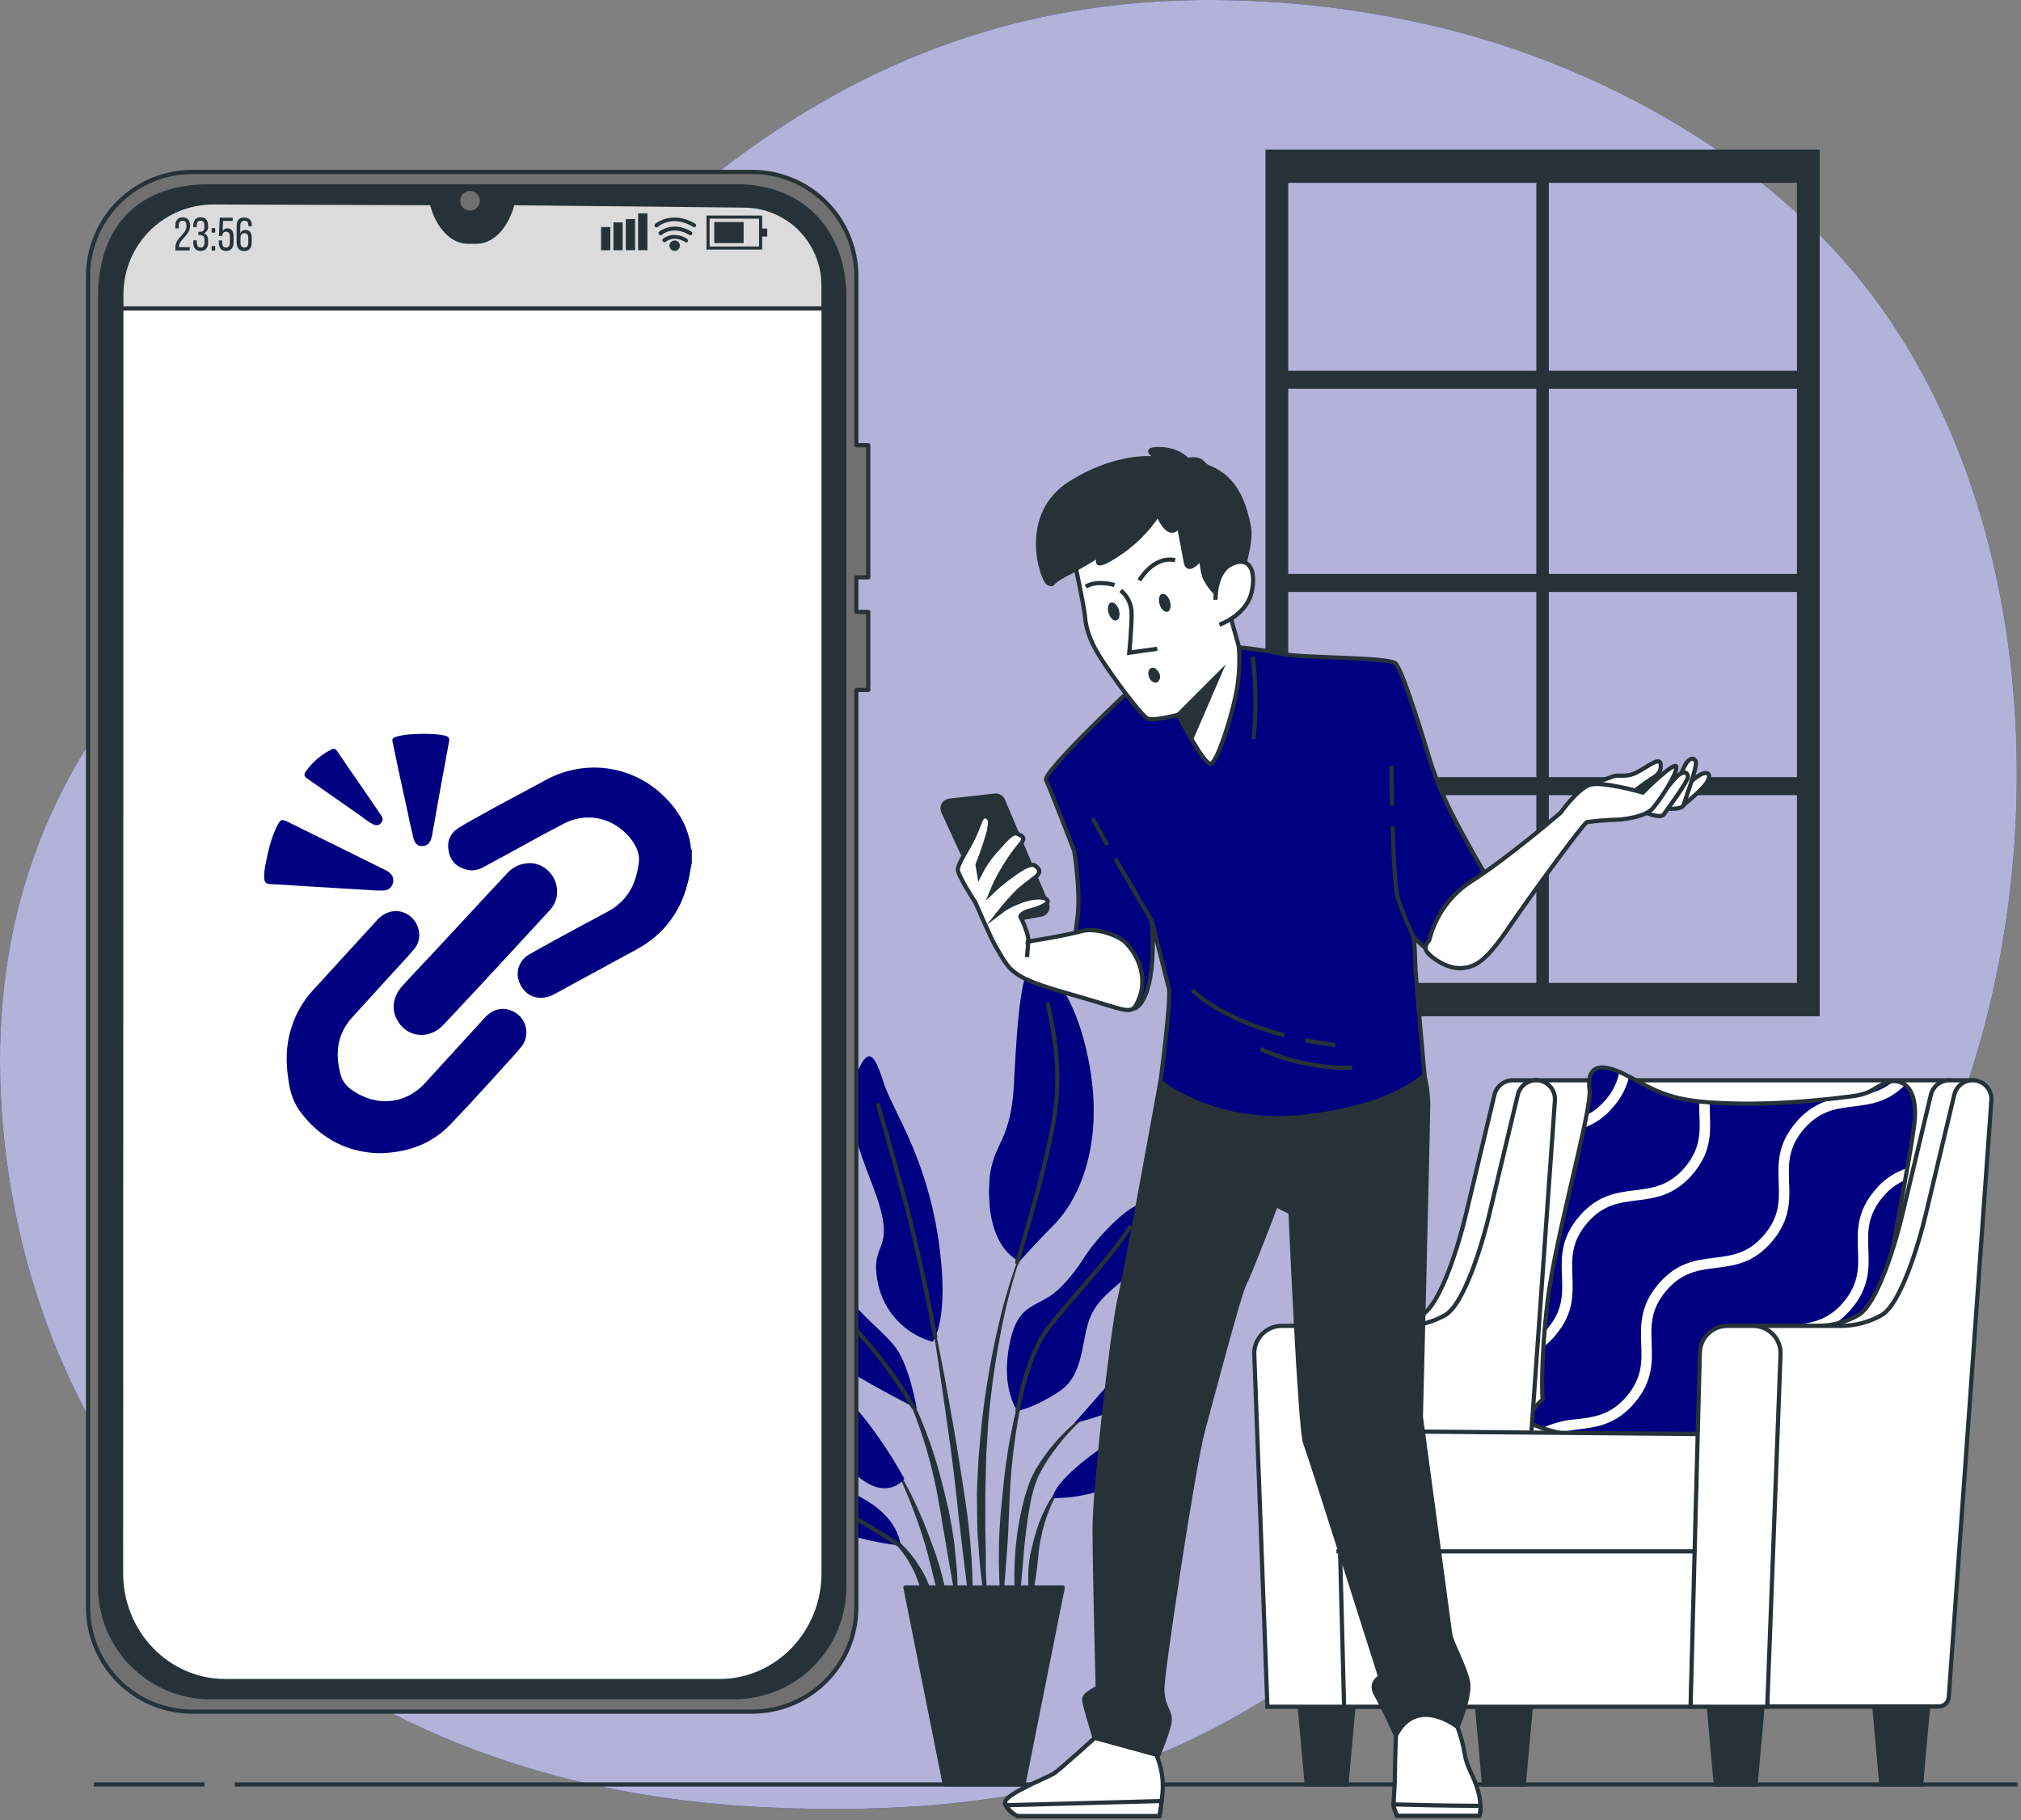 <svg width="482" height="434" viewBox="0 0 482 434" fill="none" xmlns="http://www.w3.org/2000/svg">
<rect x="0" y="0" width="482" height="434" fill="#808080" stroke="none"/>
<g clip-path="url(#clip0_2047_3238)">
<path d="M455.692 84.177C454.106 81.51 452.439 78.876 450.692 76.276C427.522 41.926 387.632 18.436 348.392 7.817C331.176 3.237 313.489 0.656 295.682 0.127C179.062 -3.873 132.612 88.126 94.072 111.797C55.532 135.467 -3.808 176.037 0.192 261.027C4.192 346.017 65.412 426.027 184.002 431.027C302.592 436.027 310.502 382.607 376.712 362.837C420.532 349.757 451.712 305.577 466.912 264.747C487.692 209.087 486.712 136.817 455.692 84.177Z" fill="#000080"/>
<path opacity="0.7" d="M455.692 84.177C454.106 81.51 452.439 78.876 450.692 76.276C427.522 41.926 387.632 18.436 348.392 7.817C331.176 3.237 313.489 0.656 295.682 0.127C179.062 -3.873 132.612 88.126 94.072 111.797C55.532 135.467 -3.808 176.037 0.192 261.027C4.192 346.017 65.412 426.027 184.002 431.027C302.592 436.027 310.502 382.607 376.712 362.837C420.532 349.757 451.712 305.577 466.912 264.747C487.692 209.087 486.712 136.817 455.692 84.177Z" fill="white"/>
<path d="M429.752 92.199V88.909H368.892V40.129H366.912V88.909H306.482V92.199H366.912V137.359H306.482V140.659H366.912V185.819H306.482V189.109H366.912V236.559H368.892V189.109H429.752V185.819H368.892V140.659H429.752V137.359H368.892V92.199H429.752Z" fill="#263238" stroke="#263238" stroke-miterlimit="10"/>
<path d="M302.312 36.168V241.838H433.492V36.168H302.312ZM429.062 234.888H306.742V43.108H429.062V234.888Z" fill="#263238" stroke="#263238" stroke-miterlimit="10"/>
<path d="M245.192 294.627C245.197 294.614 245.199 294.601 245.199 294.588C245.199 294.574 245.195 294.561 245.19 294.549C245.184 294.537 245.176 294.526 245.166 294.517C245.157 294.508 245.145 294.501 245.132 294.497C245.12 294.492 245.107 294.49 245.093 294.49C245.08 294.491 245.067 294.494 245.055 294.499C245.043 294.505 245.032 294.513 245.023 294.523C245.014 294.533 245.007 294.544 245.002 294.557C242.065 301.593 239.743 308.87 238.062 316.307C236.347 323.744 235.055 331.273 234.192 338.857L233.652 344.557C233.572 345.507 233.462 346.457 233.392 347.407L233.242 350.267C233.162 352.177 233.042 354.087 232.982 355.997L233.042 361.727L233.102 364.587C233.102 365.537 233.212 366.497 233.282 367.447C233.422 369.347 233.542 371.257 233.712 373.157C234.082 376.957 234.652 380.727 235.232 384.497C235.239 384.519 235.252 384.539 235.27 384.553C235.288 384.567 235.309 384.576 235.332 384.577C235.346 384.578 235.36 384.577 235.373 384.573C235.385 384.568 235.397 384.561 235.407 384.551C235.416 384.541 235.424 384.53 235.428 384.517C235.433 384.504 235.434 384.49 235.432 384.477C235.432 382.567 235.342 380.677 235.302 378.767C235.262 376.857 235.082 374.987 235.112 373.087C235.142 371.187 235.112 369.287 235.052 367.397L234.992 364.557V361.717V356.037L235.142 350.367L235.202 347.527C235.202 346.577 235.312 345.637 235.362 344.687L235.712 339.017C236.357 331.466 237.429 323.957 238.922 316.527C240.376 309.059 242.474 301.732 245.192 294.627Z" fill="#263238"/>
<path d="M246.003 324.308C246.009 324.284 246.007 324.259 245.996 324.237C245.985 324.215 245.966 324.197 245.943 324.188C245.93 324.183 245.917 324.181 245.904 324.182C245.89 324.182 245.877 324.185 245.865 324.191C245.853 324.196 245.842 324.204 245.833 324.214C245.824 324.224 245.817 324.236 245.813 324.248C242.571 333.721 240.414 343.53 239.383 353.488C238.883 358.488 238.323 363.428 238.253 368.428C238.134 373.434 238.311 378.443 238.783 383.428C238.788 383.449 238.8 383.467 238.816 383.482C238.832 383.496 238.851 383.505 238.873 383.508C238.885 383.511 238.898 383.511 238.911 383.509C238.924 383.506 238.935 383.501 238.946 383.493C238.956 383.486 238.965 383.476 238.971 383.465C238.978 383.454 238.982 383.441 238.983 383.428C239.563 378.428 239.913 373.488 240.263 368.528C240.613 363.568 240.663 358.598 240.983 353.638C241.663 343.725 243.338 333.906 245.983 324.328L246.003 324.308Z" fill="#263238"/>
<path d="M262.462 334.757C262.444 334.739 262.419 334.729 262.392 334.729C262.366 334.729 262.341 334.739 262.322 334.757C258.207 337.399 254.501 340.63 251.322 344.347C249.726 346.225 248.288 348.232 247.022 350.347L246.142 352.017L245.442 353.757C245.208 354.328 245.008 354.912 244.842 355.507C244.662 356.107 244.462 356.687 244.302 357.287C243.046 362.036 242.285 366.902 242.032 371.807C241.787 376.687 241.968 381.579 242.572 386.427C242.579 386.449 242.592 386.469 242.61 386.483C242.627 386.498 242.649 386.506 242.672 386.507C242.685 386.508 242.698 386.507 242.71 386.503C242.722 386.499 242.733 386.493 242.743 386.485C242.752 386.476 242.76 386.466 242.765 386.454C242.77 386.442 242.772 386.43 242.772 386.417L244.032 371.947C244.374 367.16 244.985 362.396 245.862 357.677C245.992 357.087 246.162 356.527 246.312 355.947C246.447 355.368 246.614 354.797 246.812 354.237L247.402 352.567L248.162 350.987C249.307 348.881 250.625 346.874 252.102 344.987C255.039 341.153 258.519 337.768 262.432 334.937C262.449 334.93 262.463 334.918 262.474 334.904C262.485 334.89 262.492 334.873 262.495 334.855C262.498 334.837 262.497 334.819 262.491 334.802C262.485 334.785 262.475 334.769 262.462 334.757Z" fill="#263238"/>
<path d="M254.492 353.348C252.357 354.906 250.64 356.967 249.492 359.348C248.283 361.692 247.341 364.164 246.682 366.718C246.492 367.348 246.332 367.988 246.192 368.628L245.742 370.548C245.505 371.841 245.341 373.146 245.252 374.458C245.252 375.778 245.202 377.088 245.252 378.398C245.348 379.71 245.518 381.015 245.762 382.308C245.769 382.326 245.779 382.343 245.793 382.357C245.807 382.371 245.824 382.381 245.842 382.388C245.855 382.391 245.869 382.391 245.882 382.388C245.895 382.386 245.908 382.381 245.919 382.373C245.93 382.366 245.94 382.356 245.947 382.345C245.955 382.334 245.96 382.321 245.962 382.308C246.265 381.038 246.499 379.753 246.662 378.458C246.862 377.178 247.062 375.918 247.212 374.648C247.362 373.378 247.562 372.128 247.662 370.858C247.762 369.588 247.932 368.318 248.212 367.078C248.652 364.572 249.37 362.124 250.352 359.778C251.238 357.386 252.678 355.237 254.552 353.508C254.561 353.499 254.568 353.489 254.573 353.478C254.577 353.467 254.58 353.455 254.58 353.443C254.58 353.43 254.577 353.418 254.573 353.407C254.568 353.396 254.561 353.386 254.552 353.378C254.536 353.362 254.515 353.351 254.492 353.348Z" fill="#263238"/>
<path d="M231.412 367.847C230.872 361.427 229.812 355.057 228.812 348.707C227.812 342.357 226.692 336.007 225.532 329.707C224.372 323.407 223.072 317.077 221.702 310.797C221.707 310.782 221.709 310.766 221.706 310.751C221.704 310.735 221.698 310.72 221.688 310.707C221.679 310.695 221.667 310.684 221.653 310.677C221.639 310.67 221.623 310.666 221.607 310.666C221.592 310.666 221.576 310.67 221.562 310.677C221.548 310.684 221.536 310.695 221.526 310.707C221.517 310.72 221.511 310.735 221.509 310.751C221.506 310.766 221.507 310.782 221.512 310.797C222.612 317.137 223.602 323.487 224.512 329.847C225.422 336.207 226.382 342.557 227.192 348.927C228.002 355.297 228.592 361.697 229.382 368.057L231.732 387.187C231.738 387.211 231.751 387.232 231.769 387.248C231.786 387.264 231.809 387.274 231.832 387.277C231.86 387.277 231.886 387.267 231.907 387.249C231.927 387.23 231.94 387.205 231.942 387.177C232.012 385.567 232.012 383.957 232.052 382.337C232.092 380.717 231.982 379.117 231.962 377.507C231.932 374.277 231.652 371.067 231.412 367.847Z" fill="#263238"/>
<path d="M227.562 367.758C227.212 365.208 226.752 362.678 226.262 360.158L225.362 356.408C225.062 355.158 224.782 353.908 224.422 352.668C223.14 347.685 221.495 342.802 219.502 338.058L218.732 336.288L217.882 334.558C217.332 333.398 216.682 332.288 216.052 331.158C214.79 328.911 213.229 326.846 211.412 325.018C211.404 325.009 211.394 325.002 211.383 324.997C211.372 324.993 211.36 324.99 211.347 324.99C211.335 324.99 211.323 324.993 211.312 324.997C211.301 325.002 211.291 325.009 211.282 325.018C211.264 325.037 211.254 325.062 211.254 325.088C211.254 325.114 211.264 325.139 211.282 325.158C212.975 327.053 214.401 329.169 215.522 331.448C216.082 332.588 216.672 333.708 217.152 334.888L217.912 336.638L218.582 338.428C220.359 343.188 221.79 348.071 222.862 353.038C223.442 355.508 223.862 358.038 224.312 360.528L224.912 364.288C225.132 365.538 225.402 366.788 225.572 368.048C225.972 370.558 226.442 373.048 226.872 375.578C227.302 378.108 227.722 380.578 228.262 383.128C228.266 383.15 228.277 383.171 228.293 383.187C228.309 383.203 228.33 383.214 228.352 383.218C228.38 383.218 228.407 383.208 228.427 383.189C228.447 383.171 228.46 383.145 228.462 383.118C228.462 380.551 228.402 377.985 228.282 375.418C228.132 372.858 227.822 370.308 227.562 367.758Z" fill="#263238"/>
<path d="M222.242 368.087C221.052 364.707 219.672 361.407 218.172 358.177C216.66 354.948 214.95 351.815 213.052 348.797C213.047 348.783 213.039 348.771 213.029 348.761C213.018 348.751 213.006 348.743 212.992 348.738C212.978 348.733 212.964 348.731 212.949 348.733C212.935 348.734 212.921 348.739 212.908 348.746C212.896 348.754 212.885 348.764 212.877 348.776C212.868 348.788 212.863 348.801 212.86 348.815C212.858 348.83 212.859 348.844 212.862 348.859C212.866 348.873 212.873 348.886 212.882 348.897C214.533 352.032 215.993 355.265 217.252 358.577C218.552 361.857 219.732 365.197 220.712 368.577C221.692 371.957 222.442 375.407 223.342 378.807C224.242 382.207 225.052 385.637 226.102 389.077C226.108 389.096 226.12 389.113 226.136 389.126C226.152 389.138 226.172 389.146 226.192 389.147C226.22 389.147 226.246 389.137 226.267 389.118C226.287 389.1 226.3 389.074 226.302 389.047C226.34 385.458 226.005 381.876 225.302 378.357C224.559 374.857 223.536 371.422 222.242 368.087Z" fill="#263238"/>
<path d="M222.022 379.317C221.367 377.213 220.414 375.213 219.192 373.377C218.055 371.497 216.669 369.778 215.072 368.267C214.257 367.527 213.381 366.858 212.452 366.267C211.526 365.672 210.514 365.22 209.452 364.927C209.43 364.923 209.407 364.927 209.387 364.938C209.367 364.949 209.351 364.966 209.342 364.987C209.327 365.005 209.318 365.029 209.318 365.052C209.318 365.076 209.327 365.099 209.342 365.117C211.238 366.031 212.918 367.337 214.272 368.947C215.64 370.522 216.793 372.27 217.702 374.147C218.702 375.987 219.182 378.027 220.032 379.937C220.402 380.937 220.772 381.887 221.212 382.867C221.571 383.897 222.002 384.899 222.502 385.867C222.512 385.882 222.525 385.895 222.541 385.904C222.557 385.912 222.574 385.917 222.592 385.917C222.605 385.919 222.618 385.917 222.63 385.914C222.642 385.91 222.653 385.903 222.663 385.895C222.672 385.886 222.68 385.876 222.685 385.864C222.69 385.853 222.692 385.84 222.692 385.827C222.733 384.729 222.692 383.63 222.572 382.537C222.502 381.447 222.282 380.377 222.022 379.317Z" fill="#263238"/>
<path d="M222.422 319.957C219.206 319.067 216.295 317.315 214.004 314.889C211.712 312.464 210.128 309.458 209.422 306.197C206.992 294.857 214.822 299.717 207.802 281.897C200.782 264.077 202.402 260.027 204.802 254.897C207.202 249.767 208.582 251.387 210.742 258.137C212.902 264.887 220.742 275.417 223.742 295.137C226.742 314.857 222.422 319.957 222.422 319.957Z" fill="#000080"/>
<path d="M243.192 300.798C243.192 300.798 236.192 298.368 235.902 285.138C235.612 271.908 241.032 274.608 241.842 258.138C242.652 241.668 243.732 230.058 246.702 229.788C249.672 229.518 257.502 237.888 260.202 256.248C262.902 274.608 256.692 286.758 251.292 292.158C245.892 297.558 243.192 300.798 243.192 300.798Z" fill="#000080"/>
<path d="M218.642 335.887C218.642 335.887 217.022 326.167 213.782 321.577C210.542 316.987 203.522 312.937 198.932 304.037C194.342 295.137 189.212 290.807 189.482 303.497C189.752 316.187 195.422 322.657 202.482 326.977C209.542 331.297 218.642 335.887 218.642 335.887Z" fill="#000080"/>
<path d="M215.672 352.628C215.672 352.628 209.192 340.208 199.742 331.028C190.292 321.848 182.742 317.258 185.432 321.848C188.122 326.438 191.372 326.168 195.962 334.268C200.552 342.368 199.202 348.268 205.682 352.898C212.162 357.528 215.672 352.628 215.672 352.628Z" fill="#000080"/>
<path d="M214.862 368.557C214.592 367.747 214.322 361.807 205.142 356.947C195.962 352.087 187.322 353.947 188.402 356.407C189.482 358.867 195.152 362.887 200.822 365.317C206.492 367.747 214.862 368.557 214.862 368.557Z" fill="#000080"/>
<path d="M242.662 336.427C242.662 336.427 238.612 331.297 240.772 320.497C242.932 309.697 247.772 312.397 253.192 306.727C258.612 301.057 257.512 300.257 262.912 294.317C268.312 288.377 273.172 285.137 275.332 287.567C277.492 289.997 274.252 297.567 271.012 301.877C267.772 306.187 262.642 308.347 260.192 313.707C257.742 319.067 258.842 327.707 252.632 331.797C246.422 335.887 242.662 336.427 242.662 336.427Z" fill="#000080"/>
<path d="M256.192 339.397C256.192 339.397 265.912 328.327 272.932 320.227C279.952 312.127 282.652 305.927 282.932 311.317C283.212 316.707 285.362 321.037 279.692 328.057C274.022 335.077 256.192 339.397 256.192 339.397Z" fill="#000080"/>
<path d="M251.033 357.218C251.033 357.218 250.763 352.898 266.153 342.908C281.543 332.918 288.023 331.028 286.403 335.078C284.783 339.128 278.033 343.178 270.743 350.468C263.453 357.758 251.033 357.218 251.033 357.218Z" fill="#000080"/>
<path d="M223.062 318.807C223.062 318.807 219.452 299.447 215.672 285.677C211.892 271.907 209.462 263.537 209.462 263.537" stroke="#263238" stroke-linecap="round" stroke-linejoin="round"/>
<path d="M242.583 300.998C242.583 300.998 249.143 279.998 251.303 267.318C253.463 254.638 251.033 245.178 249.953 239.508" stroke="#263238" stroke-linecap="round" stroke-linejoin="round"/>
<path d="M217.792 335.488C214.885 330.487 211.556 325.743 207.842 321.308C201.902 314.308 197.312 310.508 194.612 303.768" stroke="#263238" stroke-linecap="round" stroke-linejoin="round"/>
<path d="M242.663 336.427C242.663 336.427 244.823 323.427 249.953 316.717C255.083 310.007 265.343 299.447 269.393 292.717" stroke="#263238" stroke-linecap="round" stroke-linejoin="round"/>
<path d="M214.192 368.257C214.192 368.257 205.112 362.347 198.632 359.107" stroke="#263238" stroke-linecap="round" stroke-linejoin="round"/>
<path d="M244.082 425.517H225.322L215.942 378.547H253.462L244.082 425.517Z" fill="#263238" stroke="#263238" stroke-linecap="round" stroke-linejoin="round"/>
<path d="M55.993 425.518H481.173" stroke="#263238" stroke-miterlimit="10"/>
<path d="M22.373 425.518H48.743" stroke="#263238" stroke-miterlimit="10"/>
<path d="M207.08 137.67V106.17H204.23V65.86C204.231 62.596 203.59 59.363 202.341 56.347C201.093 53.331 199.263 50.59 196.955 48.282C194.647 45.973 191.908 44.142 188.892 42.892C185.876 41.643 182.644 41 179.38 41H45.86C39.267 41 32.944 43.619 28.281 48.281C23.619 52.944 21 59.267 21 65.86V383.29C21 389.883 23.619 396.207 28.281 400.869C32.944 405.531 39.267 408.15 45.86 408.15H179.38C182.644 408.15 185.876 407.507 188.892 406.257C191.908 405.008 194.647 403.177 196.955 400.868C199.263 398.559 201.093 395.819 202.341 392.803C203.59 389.787 204.231 386.554 204.23 383.29V164.52H207.08V145.91H204.23V137.67H207.08Z" fill="#707070" stroke="#263238" stroke-linejoin="round"/>
<path d="M175.02 404.719H50.21C43.227 404.719 36.53 401.945 31.592 397.007C26.654 392.07 23.88 385.372 23.88 378.389V70.759C23.88 56.209 31.34 44.419 50.21 44.419H175.02C192.33 44.189 201.36 56.209 201.36 70.759V378.389C201.36 381.848 200.679 385.272 199.355 388.468C198.031 391.663 196.09 394.566 193.644 397.011C191.198 399.456 188.295 401.395 185.099 402.718C181.903 404.04 178.478 404.721 175.02 404.719Z" fill="#263238" stroke="#263238" stroke-linejoin="round"/>
<path d="M122.28 48.469L122.23 48.659C120.77 54.099 117.41 57.659 113.69 57.659H111.55C107.83 57.659 104.47 54.139 103.01 48.659V48.469L50.93 48.289C48.047 48.28 45.189 48.84 42.523 49.937C39.856 51.033 37.431 52.646 35.389 54.681C33.346 56.716 31.725 59.135 30.618 61.798C29.512 64.46 28.941 67.316 28.94 70.199L28.87 375.139C28.87 389.349 39.99 400.869 53.72 400.869H171.56C185.29 400.869 196.42 389.349 196.42 375.139V68.009C196.42 63.008 194.449 58.208 190.933 54.651C187.417 51.094 182.641 49.067 177.64 49.009L122.28 48.469Z" fill="white" stroke="#263238" stroke-miterlimit="10"/>
<path d="M196.4 73.55V68.01C196.4 63.009 194.429 58.209 190.913 54.652C187.397 51.095 182.621 49.068 177.62 49.01L122.28 48.44L122.23 48.63C120.77 54.07 117.41 57.63 113.69 57.63H111.55C107.83 57.63 104.47 54.11 103.01 48.63V48.44L50.93 48.26C48.044 48.251 45.184 48.812 42.515 49.91C39.847 51.009 37.421 52.624 35.378 54.662C33.335 56.701 31.714 59.123 30.609 61.789C29.505 64.456 28.937 67.314 28.94 70.2V73.55H196.4Z" fill="#DBDBDB" stroke="#263238" stroke-miterlimit="10"/>
<path d="M114.44 47.869C114.44 47.406 114.302 46.953 114.045 46.568C113.787 46.183 113.421 45.883 112.993 45.706C112.565 45.53 112.094 45.484 111.64 45.575C111.185 45.666 110.768 45.89 110.442 46.218C110.115 46.547 109.893 46.964 109.804 47.419C109.714 47.873 109.762 48.344 109.941 48.772C110.119 49.199 110.421 49.564 110.807 49.82C111.193 50.076 111.647 50.211 112.11 50.209C112.417 50.209 112.72 50.149 113.004 50.031C113.287 49.913 113.544 49.741 113.761 49.523C113.977 49.306 114.149 49.048 114.265 48.764C114.382 48.48 114.441 48.176 114.44 47.869Z" fill="#707070"/>
<path d="M45.34 53.81C45.34 56.18 42.69 57.03 42.68 58.81V58.93H45.25V59.72H41.82V59.07C41.82 56.54 44.47 56.07 44.47 53.85C44.47 53.04 44.2 52.62 43.55 52.62C42.9 52.62 42.63 53.08 42.63 53.77V54.46H41.82V53.83C41.82 52.63 42.36 51.83 43.57 51.83C44.78 51.83 45.34 52.67 45.34 53.81Z" fill="#263238"/>
<path d="M49.63 53.801V54.001C49.664 54.343 49.584 54.687 49.404 54.98C49.223 55.272 48.951 55.498 48.63 55.621C48.953 55.741 49.227 55.966 49.408 56.259C49.589 56.553 49.667 56.898 49.63 57.241V57.841C49.63 59.041 49.07 59.841 47.86 59.841C46.65 59.841 46.1 59.061 46.1 57.841V57.311H46.94V57.901C46.94 58.601 47.23 59.031 47.86 59.031C48.49 59.031 48.77 58.611 48.77 57.821V57.221C48.77 56.441 48.45 56.071 47.77 56.051H47.3V55.271H47.81C47.946 55.272 48.081 55.244 48.205 55.188C48.33 55.133 48.44 55.051 48.53 54.948C48.619 54.845 48.685 54.724 48.723 54.594C48.761 54.463 48.77 54.325 48.75 54.191V53.841C48.75 53.031 48.47 52.621 47.84 52.621C47.21 52.621 46.92 53.051 46.92 53.761V54.161H46.1V53.801C46.1 52.611 46.66 51.801 47.86 51.801C49.06 51.801 49.63 52.611 49.63 53.801Z" fill="#263238"/>
<path d="M51.32 54.4V55.48H50.48V54.4H51.32ZM51.32 58.66V59.74H50.48V58.67L51.32 58.66Z" fill="#263238"/>
<path d="M53.08 55.1C53.196 54.894 53.367 54.725 53.573 54.61C53.78 54.495 54.014 54.44 54.25 54.45C55.25 54.45 55.7 55.19 55.7 56.31V57.84C55.7 59.04 55.13 59.84 53.94 59.84C52.75 59.84 52.18 59.06 52.18 57.84V57.32H52.99V57.9C52.99 58.6 53.29 59.03 53.91 59.03C54.53 59.03 54.83 58.6 54.83 57.9V56.38C54.83 55.67 54.54 55.25 53.91 55.25C53.797 55.245 53.683 55.263 53.576 55.302C53.47 55.342 53.373 55.403 53.29 55.482C53.208 55.56 53.142 55.655 53.098 55.759C53.053 55.864 53.03 55.976 53.03 56.09V56.26H52.21L52.42 51.91H55.51V52.67H53.21L53.08 55.1Z" fill="#263238"/>
<path d="M60.06 53.789V53.939H59.24V53.739C59.24 53.029 58.95 52.619 58.31 52.619C57.67 52.619 57.31 53.039 57.31 53.879V55.669C57.401 55.411 57.572 55.19 57.8 55.039C58.027 54.887 58.297 54.814 58.57 54.829C59.57 54.829 60.03 55.559 60.03 56.689V57.869C60.03 59.069 59.44 59.869 58.24 59.869C57.04 59.869 56.44 59.089 56.44 57.869V53.869C56.44 52.629 57 51.869 58.24 51.869C59.48 51.869 60.06 52.589 60.06 53.789ZM57.36 56.719V57.899C57.36 58.599 57.65 59.029 58.29 59.029C58.93 59.029 59.22 58.599 59.22 57.899V56.719C59.22 56.019 58.92 55.589 58.29 55.589C57.66 55.589 57.36 56.019 57.36 56.719Z" fill="#263238"/>
<path d="M145.56 54.141H143.35V59.671H145.56V54.141Z" fill="#263238"/>
<path d="M148.51 53.029H146.3V59.669H148.51V53.029Z" fill="#263238"/>
<path d="M151.46 52.24H149.25V59.66H151.46V52.24Z" fill="#263238"/>
<path d="M154.4 50.869H152.19V59.659H154.4V50.869Z" fill="#263238"/>
<path d="M181.77 59.51H168.5V51.4H181.77V59.51ZM169.24 58.78H181.03V52.14H169.24V58.78Z" fill="#263238"/>
<path d="M177.35 52.94H170.35V57.969H177.35V52.94Z" fill="#263238"/>
<path d="M182.98 54.5H181.31V56.41H182.98V54.5Z" fill="#263238"/>
<path d="M163.64 57.75C163.549 57.752 163.458 57.728 163.38 57.68C160.68 56.07 158.9 57.56 158.82 57.63C158.728 57.721 158.604 57.772 158.475 57.772C158.346 57.772 158.222 57.721 158.13 57.63C158.039 57.537 157.987 57.411 157.987 57.28C157.987 57.15 158.039 57.024 158.13 56.93C158.23 56.85 160.51 54.93 163.85 56.93C163.94 56.988 164.008 57.072 164.046 57.172C164.084 57.271 164.09 57.379 164.062 57.482C164.034 57.584 163.974 57.675 163.891 57.742C163.808 57.808 163.706 57.846 163.6 57.85L163.64 57.75Z" fill="#263238"/>
<path d="M164.64 56.081C164.548 56.083 164.458 56.059 164.38 56.011C160.48 53.691 157.85 55.941 157.83 56.011C157.73 56.079 157.608 56.109 157.487 56.094C157.367 56.079 157.256 56.021 157.175 55.931C157.094 55.84 157.049 55.723 157.048 55.602C157.047 55.48 157.091 55.363 157.17 55.271C157.17 55.271 160.37 52.531 164.89 55.211C164.946 55.244 164.996 55.288 165.035 55.34C165.074 55.392 165.102 55.452 165.118 55.515C165.134 55.578 165.137 55.644 165.127 55.709C165.117 55.773 165.094 55.835 165.06 55.891C165.012 55.955 164.948 56.006 164.874 56.04C164.801 56.073 164.72 56.087 164.64 56.081Z" fill="#263238"/>
<path d="M165.54 54.149C165.452 54.15 165.365 54.126 165.29 54.079C160.35 51.139 157.06 53.909 156.92 54.079C156.874 54.126 156.82 54.163 156.76 54.188C156.699 54.213 156.635 54.226 156.57 54.226C156.505 54.226 156.44 54.213 156.38 54.188C156.32 54.163 156.265 54.126 156.22 54.079C156.177 54.031 156.144 53.975 156.123 53.914C156.102 53.853 156.093 53.788 156.098 53.724C156.103 53.659 156.12 53.596 156.15 53.539C156.179 53.481 156.22 53.431 156.27 53.389C156.27 53.389 160.21 50.009 165.8 53.329C165.912 53.398 165.992 53.507 166.024 53.635C166.056 53.762 166.036 53.896 165.97 54.009C165.915 54.066 165.847 54.108 165.772 54.132C165.697 54.156 165.617 54.162 165.54 54.149Z" fill="#263238"/>
<path d="M162.15 58.581C162.152 58.83 162.079 59.074 161.941 59.282C161.803 59.489 161.606 59.651 161.376 59.746C161.145 59.841 160.891 59.864 160.647 59.814C160.403 59.764 160.179 59.641 160.005 59.463C159.831 59.284 159.714 59.058 159.67 58.813C159.625 58.567 159.655 58.314 159.756 58.086C159.856 57.858 160.023 57.665 160.234 57.532C160.445 57.399 160.691 57.333 160.94 57.34C161.264 57.348 161.571 57.482 161.797 57.714C162.023 57.946 162.15 58.257 162.15 58.581Z" fill="#263238"/>
<path d="M418.692 425.517H409.212L407.182 402.957H420.722L418.692 425.517Z" fill="#263238" stroke="#263238" stroke-miterlimit="10"/>
<path d="M458.172 425.517H448.692L446.662 402.957H460.202L458.172 425.517Z" fill="#263238" stroke="#263238" stroke-miterlimit="10"/>
<path d="M363.422 425.517H353.942L351.922 402.957H365.452L363.422 425.517Z" fill="#263238" stroke="#263238" stroke-miterlimit="10"/>
<path d="M321.122 425.517H311.652L309.622 402.957H323.152L321.122 425.517Z" fill="#263238" stroke="#263238" stroke-miterlimit="10"/>
<path d="M366.362 257.605H464.882C464.882 257.605 465.272 291.855 460.202 316.105C455.132 340.355 448.922 355.015 448.922 355.015H355.302C355.302 355.015 369.192 301.375 366.362 257.605Z" fill="white" stroke="#263238" stroke-miterlimit="10"/>
<path d="M407.252 262.836C398.612 262.156 395.182 260.416 388.722 256.836C380.312 252.226 378.512 255.296 379.112 259.906C379.712 264.516 370.942 294.906 369.112 310.206C367.282 325.506 367.902 333.736 367.902 333.736C367.902 333.736 362.502 338.346 366.102 339.876C368.418 340.837 370.837 341.525 373.312 341.926H442.972C442.972 341.926 455.352 278.316 456.552 268.086C457.752 257.856 452.352 256.836 449.342 258.366C446.332 259.896 445.742 260.926 441.532 261.436C431.692 262.706 419.092 263.756 407.252 262.836Z" fill="#000080"/>
<path d="M384.822 263.866C386.625 261.844 387.893 259.404 388.512 256.766C387.672 256.316 386.902 255.946 386.192 255.646C385.73 258.106 384.603 260.393 382.932 262.256C381.686 263.772 380.14 265.014 378.392 265.906C378.212 266.816 378.012 267.806 377.792 268.906C380.553 267.901 382.984 266.158 384.822 263.866Z" fill="white"/>
<path d="M447.192 283.767C442.782 288.947 442.952 293.547 443.112 298.007C443.272 302.167 443.412 306.087 439.632 310.537C435.852 314.987 431.942 315.457 427.812 315.977C423.392 316.517 418.812 317.087 414.412 322.267C410.012 327.447 410.162 332.047 410.332 336.497C410.458 338.321 410.407 340.153 410.182 341.967H412.702C412.893 340.12 412.93 338.26 412.812 336.407C412.662 332.247 412.512 328.317 416.302 323.877C420.092 319.437 423.982 318.947 428.122 318.437C432.542 317.897 437.122 317.327 441.522 312.147C445.922 306.967 445.762 302.367 445.602 297.907C445.442 293.747 445.302 289.817 449.092 285.377C450.524 283.633 452.356 282.26 454.432 281.377C454.602 280.377 454.772 279.457 454.932 278.547C451.892 279.483 449.199 281.299 447.192 283.767Z" fill="white"/>
<path d="M376.422 340.846C380.852 340.296 385.422 339.726 389.832 334.546C394.242 329.366 394.072 324.766 393.912 320.316C393.752 316.156 393.612 312.226 397.392 307.786C401.172 303.346 405.082 302.856 409.212 302.346C413.632 301.796 418.212 301.236 422.612 296.056C427.012 290.876 426.862 286.266 426.692 281.816C426.542 277.656 426.392 273.726 430.182 269.286C433.972 264.846 437.872 264.356 442.002 263.846C446.132 263.336 450.262 262.846 454.342 258.706C453.553 258.117 452.587 257.814 451.602 257.846C449.342 259.692 446.587 260.83 443.682 261.116C442.983 261.275 442.275 261.395 441.562 261.476L438.562 261.826C434.523 262.43 430.858 264.529 428.292 267.706C423.872 272.896 424.042 277.496 424.212 281.946C424.362 286.106 424.512 290.036 420.722 294.486C416.932 298.936 413.042 299.406 408.902 299.916C404.482 300.466 399.902 301.026 395.502 306.206C391.102 311.386 391.262 315.996 391.422 320.446C391.582 324.606 391.722 328.536 387.942 332.976C384.162 337.416 380.252 337.906 376.122 338.416C373.218 338.604 370.375 339.337 367.742 340.576C369.05 341.034 370.386 341.408 371.742 341.696C373.279 341.297 374.843 341.013 376.422 340.846Z" fill="white"/>
<path d="M370.932 318.456C375.342 313.276 375.172 308.676 375.012 304.226C374.862 300.056 374.712 296.136 378.502 291.686C382.292 287.236 386.182 286.766 390.312 286.256C394.732 285.706 399.312 285.136 403.722 279.956C408.132 274.776 407.962 270.176 407.802 265.726C407.802 264.726 407.732 263.816 407.742 262.866H407.252L405.252 262.676C405.252 263.746 405.252 264.796 405.302 265.846C405.462 270.006 405.602 273.936 401.822 278.376C398.042 282.816 394.132 283.306 390.002 283.816C385.582 284.366 381.002 284.926 376.592 290.106C372.182 295.286 372.352 299.886 372.522 304.346C372.672 308.506 372.812 312.436 369.032 316.876C368.822 317.126 368.612 317.356 368.392 317.576C368.292 318.846 368.202 320.046 368.132 321.166C369.16 320.365 370.098 319.456 370.932 318.456Z" fill="white"/>
<path d="M407.252 262.836C398.612 262.156 395.182 260.416 388.722 256.836C380.312 252.226 378.512 255.296 379.112 259.906C379.712 264.516 370.942 294.906 369.112 310.206C367.282 325.506 367.902 333.736 367.902 333.736C367.902 333.736 362.502 338.346 366.102 339.876C368.418 340.837 370.837 341.525 373.312 341.926H442.972C442.972 341.926 455.352 278.316 456.552 268.086C457.752 257.856 452.352 256.836 449.342 258.366C446.332 259.896 445.742 260.926 441.532 261.436C431.692 262.706 419.092 263.756 407.252 262.836Z" stroke="#263238" stroke-miterlimit="10"/>
<path d="M366.362 257.605H360.792C359.782 257.605 358.801 257.945 358.008 258.571C357.215 259.197 356.656 260.073 356.422 261.055L349.502 290.055C348.222 295.435 343.842 310.935 339.022 313.645C336.062 315.306 332.726 316.177 329.332 316.175H308.452L317.332 406.945H355.332L365.332 262.415C365.365 262.083 365.365 261.748 365.332 261.415H366.462L366.362 257.605Z" fill="white" stroke="#263238" stroke-miterlimit="10"/>
<path d="M314.022 316.166H334.912C338.306 316.166 341.642 315.295 344.602 313.636C349.422 310.926 353.792 295.426 355.082 290.046L361.992 261.046C362.228 260.064 362.787 259.189 363.58 258.564C364.373 257.938 365.353 257.597 366.362 257.596C366.978 257.596 367.588 257.722 368.152 257.968C368.717 258.213 369.225 258.572 369.646 259.022C370.066 259.472 370.389 260.004 370.595 260.584C370.801 261.165 370.885 261.781 370.842 262.396L360.592 406.936H322.592L314.022 316.166Z" fill="white" stroke="#263238" stroke-miterlimit="10"/>
<path d="M403.232 406.985L405.402 341.965L318.292 341.195L320.472 406.985H403.232Z" fill="white" stroke="#263238" stroke-miterlimit="10"/>
<path d="M470.452 257.605H464.882C463.873 257.607 462.892 257.948 462.1 258.573C461.307 259.199 460.748 260.073 460.512 261.055L453.592 290.055C452.312 295.435 447.942 310.935 443.112 313.645C440.153 315.307 436.816 316.178 433.422 316.175H412.542L416.192 406.935H459.012L469.362 262.405C469.401 262.073 469.401 261.738 469.362 261.405H470.492L470.452 257.605Z" fill="white" stroke="#263238" stroke-miterlimit="10"/>
<path d="M418.112 316.166H439.002C442.396 316.166 445.732 315.295 448.692 313.636C453.512 310.926 457.892 295.426 459.172 290.046L466.092 261.046C466.326 260.065 466.883 259.191 467.674 258.565C468.465 257.939 469.444 257.597 470.452 257.596C471.069 257.594 471.678 257.72 472.244 257.965C472.809 258.209 473.318 258.568 473.739 259.019C474.159 259.469 474.482 260.002 474.688 260.583C474.893 261.164 474.976 261.781 474.932 262.396L464.772 404.706C464.727 405.304 464.458 405.864 464.019 406.274C463.58 406.683 463.003 406.912 462.402 406.916H421.522L418.112 316.166Z" fill="white" stroke="#263238" stroke-miterlimit="10"/>
<path d="M405.402 322.706L403.192 406.986H421.482L424.662 322.706C424.662 321.846 424.493 320.995 424.164 320.201C423.834 319.407 423.352 318.685 422.743 318.078C422.135 317.471 421.413 316.989 420.618 316.661C419.824 316.333 418.972 316.165 418.112 316.166H411.952C411.093 316.165 410.241 316.333 409.447 316.661C408.652 316.989 407.93 317.471 407.321 318.078C406.713 318.685 406.23 319.407 405.901 320.201C405.572 320.995 405.402 321.846 405.402 322.706Z" fill="white" stroke="#263238" stroke-miterlimit="10"/>
<path d="M299.132 322.706L302.272 406.986H320.562L318.382 322.706C318.382 320.972 317.693 319.308 316.467 318.082C315.24 316.855 313.577 316.166 311.842 316.166H305.682C304.823 316.165 303.971 316.333 303.177 316.661C302.382 316.989 301.66 317.471 301.051 318.078C300.443 318.685 299.96 319.407 299.631 320.201C299.302 320.995 299.132 321.846 299.132 322.706Z" fill="white" stroke="#263238" stroke-miterlimit="10"/>
<path d="M318.732 369.936H404.572" stroke="#263238" stroke-miterlimit="10"/>
<path d="M276.742 257.936C276.742 257.936 268.802 302.056 267.062 309.516C265.322 316.976 261.062 355.006 261.062 364.456C261.062 373.906 261.802 402.456 261.802 402.456C261.802 402.456 258.572 403.946 258.572 405.186C258.572 406.426 261.062 414.386 261.062 414.386L275.722 419.856C275.722 419.856 278.722 412.856 278.952 410.406C279.182 407.956 277.212 406.926 277.212 402.696C277.212 398.466 284.672 349.256 286.912 341.056C289.152 332.856 295.612 308.246 296.852 306.006C298.092 303.766 304.312 287.366 304.312 287.366L307.792 289.106C307.792 289.106 310.022 340.806 311.272 344.036C312.522 347.266 329.192 399.906 329.192 399.906C329.192 399.906 326.462 401.146 328.192 404.136C329.922 407.126 332.912 413.826 332.912 413.826C332.912 413.826 335.652 410.096 338.912 409.356C342.172 408.616 347.612 411.836 347.612 411.836C347.612 411.836 350.842 404.376 350.092 400.906C349.342 397.436 346.092 391.456 345.872 389.716C345.652 387.976 338.872 337.856 338.872 337.856C338.872 337.856 340.612 267.756 340.612 263.036C340.519 259.815 339.932 256.628 338.872 253.586C328.444 257.164 317.564 259.258 306.552 259.806C288.902 260.546 279.212 253.346 279.212 253.346L276.742 257.936Z" fill="#263238" stroke="#263238" stroke-miterlimit="10"/>
<path d="M261.102 414.416C261.102 414.416 252.892 421.866 251.402 422.866C249.912 423.866 239.472 427.866 239.722 429.866C239.972 431.866 242.722 433.096 242.722 433.096H276.532C276.532 433.096 276.772 432.096 277.272 427.376C277.511 424.316 277 421.244 275.782 418.426L261.102 414.416Z" fill="white" stroke="#263238" stroke-miterlimit="10"/>
<path d="M277.022 429.467L239.902 430.467C240.541 431.597 241.521 432.497 242.702 433.037H276.512C276.512 433.037 276.682 432.367 277.022 429.467Z" fill="white" stroke="#263238" stroke-miterlimit="10"/>
<path d="M332.932 413.826C332.932 413.826 332.682 420.036 332.682 423.276C332.682 426.516 332.192 430.276 332.432 430.976C332.672 431.676 333.182 432.976 333.182 432.976H352.822C352.822 432.976 353.562 430.976 352.572 427.256C351.582 423.536 349.832 421.546 349.342 418.256C348.962 416.054 348.38 413.891 347.602 411.796C347.602 411.796 337.902 404.136 332.932 413.826Z" fill="white" stroke="#263238" stroke-miterlimit="10"/>
<path d="M353.082 430.615C345.612 430.615 336.312 430.375 332.362 430.275C332.361 430.511 332.384 430.745 332.432 430.975C332.682 431.725 333.182 432.975 333.182 432.975H352.822C353.039 432.208 353.127 431.411 353.082 430.615Z" fill="white" stroke="#263238" stroke-miterlimit="10"/>
<path d="M269.692 164.346C269.692 164.346 248.572 184.176 249.492 186.026C250.412 187.876 256.192 202.886 256.192 202.886C256.192 202.886 257.852 212.886 256.932 219.196C256.37 223.187 256.182 227.221 256.372 231.246C258.313 233.693 260.685 235.764 263.372 237.356C267.452 239.586 270.602 243.476 273.202 237.176C275.802 230.876 274.682 219.566 274.682 219.566C274.682 219.566 278.192 233.286 278.782 235.706C279.372 238.126 276.782 257.946 276.782 257.946C276.782 257.946 289.522 268.706 311.192 266.266C332.862 263.826 339.732 256.266 339.732 256.266C339.732 256.266 337.502 231.986 337.502 229.206C337.481 227.285 337.358 225.365 337.132 223.456C337.132 223.456 344.732 231.246 348.442 230.876C352.152 230.506 358.632 215.306 356.962 212.876C355.292 210.446 349.552 200.626 346.032 193.586C343.91 189.343 342.144 184.932 340.752 180.396C340.752 180.396 334.632 159.636 332.752 158.156C330.872 156.676 310.052 156.906 306.342 155.986C301.444 155.022 296.491 154.354 291.512 153.986C290.272 153.966 273.772 157.856 269.692 164.346Z" fill="#000080" stroke="#263238" stroke-miterlimit="10"/>
<path d="M331.992 192.097C331.892 186.777 331.872 182.637 331.872 182.637" stroke="#263238" stroke-miterlimit="10"/>
<path d="M337.192 223.456C335.777 220.572 334.542 217.603 333.492 214.566C332.752 212.356 332.362 204.466 332.152 197.076" stroke="#263238" stroke-miterlimit="10"/>
<path d="M264.122 201.505C262.232 198.205 260.792 195.625 260.612 195.105" stroke="#263238" stroke-miterlimit="10"/>
<path d="M274.702 219.567C274.702 219.567 269.962 211.567 265.982 204.727" stroke="#263238" stroke-miterlimit="10"/>
<path d="M298.792 156.557C299.556 163.081 299.62 169.669 298.982 176.207" stroke="#263238" stroke-miterlimit="10"/>
<path d="M311.262 248.025C313.492 248.475 315.882 248.885 318.432 249.215" stroke="#263238" stroke-miterlimit="10"/>
<path d="M284.333 236.066C284.333 236.066 290.333 242.646 306.333 246.866" stroke="#263238" stroke-miterlimit="10"/>
<path d="M300.643 250.146C307.513 253.23 314.983 254.75 322.513 254.596" stroke="#263238" stroke-miterlimit="10"/>
<path d="M256.353 134.317C256.353 134.317 258.573 144.697 258.763 146.927C258.953 149.157 259.503 152.117 262.283 156.557C265.063 160.997 272.283 170.827 273.773 171.387C275.263 171.947 281.003 170.457 281.003 170.457C281.003 170.457 287.113 182.507 288.783 182.137C290.453 181.767 294.713 168.047 295.273 162.487C295.626 159.721 295.686 156.926 295.453 154.147L292.863 144.887C292.863 144.887 290.643 131.887 290.643 130.987C290.643 130.087 291.933 123.387 284.713 120.607C277.493 117.827 268.583 117.607 262.653 124.497C256.723 131.387 256.353 134.317 256.353 134.317Z" fill="white" stroke="#263238" stroke-miterlimit="10"/>
<path d="M276.192 122.646C273.593 126.591 270.184 129.939 266.192 132.466C259.342 136.916 262.672 132.096 262.672 132.096C262.672 132.096 257.852 135.096 253.962 137.096C250.072 139.096 251.552 139.696 250.072 139.096C248.592 138.496 243.072 122.716 255.462 115.096C267.852 107.476 276.892 109.486 276.892 109.486C276.892 109.486 271.512 107.076 276.332 107.076C281.152 107.076 283.192 109.706 283.192 109.706C283.192 109.706 285.782 108.966 286.892 110.446C287.378 110.975 287.986 111.376 288.662 111.616C294.662 114.156 296.752 119.836 297.882 125.766C298.622 129.656 295.472 138.926 295.472 138.926L290.272 141.706C289.012 140.558 287.992 139.171 287.272 137.626C286.799 136.128 286.549 134.568 286.532 132.996C286.532 132.996 283.382 137.066 282.822 134.106C282.262 131.146 280.822 123.546 280.822 123.546C280.822 123.546 281.382 126.546 279.532 126.546C277.682 126.546 276.192 122.646 276.192 122.646Z" fill="#263238" stroke="#263238" stroke-miterlimit="10"/>
<path d="M289.893 143.026C289.893 143.026 289.713 136.726 293.423 134.686C297.133 132.646 299.723 134.876 298.603 140.806C297.483 146.736 290.823 148.956 290.823 148.956" fill="white"/>
<path d="M289.893 143.026C289.893 143.026 289.713 136.726 293.423 134.686C297.133 132.646 299.723 134.876 298.603 140.806C297.483 146.736 290.823 148.956 290.823 148.956" stroke="#263238" stroke-miterlimit="10"/>
<path d="M281.002 170.457L290.822 160.637L284.332 175.647L281.002 170.457Z" fill="#263238" stroke="#263238" stroke-miterlimit="10"/>
<path d="M276.463 160.527C276.671 160.89 276.734 161.319 276.639 161.727C276.545 162.135 276.299 162.492 275.953 162.727C275.283 162.997 274.433 162.447 274.053 161.497C273.673 160.547 273.903 159.557 274.563 159.287C275.223 159.017 276.073 159.577 276.463 160.527Z" fill="#263238"/>
<path d="M279.022 143.366C279.382 144.546 279.122 145.666 278.452 145.876C277.782 146.086 276.922 145.296 276.562 144.126C276.202 142.956 276.462 141.836 277.132 141.626C277.802 141.416 278.662 142.196 279.022 143.366Z" fill="#263238"/>
<path d="M266.852 145.427C267.212 146.607 266.952 147.727 266.272 147.937C265.592 148.147 264.752 147.367 264.392 146.187C264.032 145.007 264.282 143.897 264.962 143.687C265.642 143.477 266.482 144.257 266.852 145.427Z" fill="#263238"/>
<path d="M267.292 140.807C268.115 141.479 268.774 142.328 269.223 143.291C269.671 144.253 269.897 145.305 269.882 146.367C269.882 150.077 269.322 155.637 269.322 155.637L276.002 154.707" stroke="#263238" stroke-miterlimit="10"/>
<path d="M271.732 138.396C271.732 138.396 275.072 132.466 280.262 133.576" stroke="#263238" stroke-miterlimit="10"/>
<path d="M265.802 139.507C265.802 139.507 261.732 138.217 258.952 139.877" stroke="#263238" stroke-miterlimit="10"/>
<path d="M379.193 187.135C379.193 187.135 383.273 185.655 384.753 185.135C386.233 184.615 387.753 185.505 390.312 184.215C392.872 182.925 395.873 180.315 396.062 182.215C396.252 184.115 395.313 184.805 393.833 185.735C392.353 186.665 389.943 188.515 389.943 188.515L389.203 190.365L378.083 189.445C378.083 189.445 378.293 187.705 379.193 187.135Z" fill="white" stroke="#263238" stroke-miterlimit="10"/>
<path d="M401.542 191.926C401.542 191.926 406.652 187.876 407.392 186.026C408.132 184.176 406.832 184.026 405.542 184.726C404.252 185.426 400.192 188.806 400.192 188.806L401.542 191.926Z" fill="white" stroke="#263238" stroke-miterlimit="10"/>
<path d="M397.362 192.807C397.362 192.807 401.162 193.207 401.542 191.927C401.922 190.647 404.922 182.587 404.432 181.577C403.942 180.567 402.992 180.657 401.942 182.327C400.819 184.616 399.85 186.978 399.042 189.397C399.042 189.397 396.502 189.967 395.862 191.707C395.222 193.447 397.362 192.807 397.362 192.807Z" fill="white" stroke="#263238" stroke-miterlimit="10"/>
<path d="M392.562 193.806C392.562 193.806 396.092 195.296 396.832 194.176C397.572 193.056 402.762 186.176 402.572 185.096C402.382 184.016 401.462 183.806 399.982 185.096C398.242 186.96 396.632 188.941 395.162 191.026C395.162 191.026 392.562 190.846 391.452 192.326C390.342 193.806 392.562 193.806 392.562 193.806Z" fill="white" stroke="#263238" stroke-miterlimit="10"/>
<path d="M340.863 224.206C342.327 218.276 346.052 213.155 351.243 209.936C360.133 204.186 372.193 193.806 372.193 193.806C372.193 193.806 376.273 188.066 379.193 187.136C382.113 186.206 391.793 188.986 391.793 188.986C391.793 188.986 399.583 181.206 399.793 182.876C400.003 184.546 396.093 190.476 394.233 192.696C392.373 194.916 386.633 195.476 385.343 195.476C383.048 195.545 380.758 195.732 378.483 196.036C377.743 196.216 365.483 212.896 359.953 221.036C354.423 229.176 351.953 230.666 348.463 230.856C344.973 231.046 341.233 228.256 340.303 226.966C339.373 225.676 340.863 224.206 340.863 224.206Z" fill="white" stroke="#263238" stroke-miterlimit="10"/>
<path d="M224.962 193.527L236.642 218.867C236.822 219.228 237.115 219.521 237.475 219.701C237.836 219.882 238.246 219.94 238.642 219.867L248.332 218.077C248.601 218.025 248.855 217.914 249.076 217.752C249.297 217.59 249.479 217.38 249.609 217.139C249.74 216.898 249.814 216.631 249.829 216.358C249.843 216.084 249.797 215.811 249.692 215.557L239.192 190.827C239.041 190.462 238.774 190.156 238.433 189.956C238.092 189.755 237.695 189.672 237.302 189.717L226.412 190.927C226.124 190.962 225.848 191.064 225.607 191.226C225.366 191.388 225.166 191.604 225.025 191.858C224.884 192.111 224.804 192.395 224.793 192.685C224.782 192.975 224.84 193.264 224.962 193.527Z" fill="#263238" stroke="#263238" stroke-miterlimit="10"/>
<path d="M232.632 215.217C232.632 215.217 228.442 208.797 228.442 207.357C228.442 205.917 230.882 202.507 232.312 199.427C233.742 196.347 233.962 194.287 235.192 194.707C236.422 195.127 236.192 196.347 235.802 198.397C235.051 201.041 234.163 203.644 233.142 206.197L233.552 208.667C234.543 206.668 235.783 204.803 237.242 203.117C239.092 201.277 241.142 198.197 242.582 198.807C244.022 199.417 244.632 199.807 243.402 201.277C241.858 203.126 240.473 205.103 239.262 207.187C238.176 208.964 237.243 210.831 236.472 212.767C237.846 211.451 239.306 210.228 240.842 209.107C242.842 207.667 245.662 205.587 246.842 206.407C248.022 207.227 248.282 208.047 247.052 209.077C245.822 210.107 244.702 210.807 243.052 212.247C241.331 213.965 239.715 215.785 238.212 217.697C239.678 216.564 241.311 215.667 243.052 215.037C246.542 213.607 249.732 213.767 249.862 214.867C249.992 215.967 246.192 216.967 246.192 216.967C243.472 217.587 243.342 218.517 243.342 218.517C243.342 218.517 245.602 223.037 245.192 224.517C245.192 224.517 254.312 223.087 257.802 222.067C261.292 221.047 266.742 223.067 268.392 224.717C271.882 228.207 273.522 233.547 271.682 238.067C269.842 242.587 269.832 241.147 255.252 237.067C240.672 232.987 240.952 231.527 237.392 225.567C236.102 223.247 232.632 215.217 232.632 215.217Z" fill="white" stroke="#263238" stroke-miterlimit="10"/>
<path d="M245.252 224.477L244.942 228.237" stroke="#263238" stroke-miterlimit="10"/>
<path d="M164.796 202.347C164.286 197.347 161.839 193.265 158.372 189.898C150.826 182.449 139.405 180.918 130.125 186.02L117.786 192.653C114.931 194.286 112.076 195.714 109.322 197.449C107.385 198.673 106.569 200.612 106.977 202.857C107.385 205.204 108.813 206.735 111.158 207.347C112.892 207.857 114.319 207.347 115.747 206.531C122.069 203.163 128.29 199.592 134.612 196.327C139.915 193.673 145.931 194.898 149.908 199.388C151.438 201.122 152.661 203.265 152.355 205.714C151.743 210.714 149.704 214.796 145.013 217.347C140.934 219.49 136.855 221.735 132.878 223.878C130.533 225.204 128.188 226.429 125.944 227.755C124.007 228.98 123.089 231.327 123.599 233.367C124.517 237.347 128.392 239.082 132.063 237.143C138.691 233.571 145.319 229.898 151.947 226.327C158.066 222.959 162.043 217.857 163.878 211.122C164.388 209.388 164.592 207.551 165 205.714V202.755C165 202.653 164.898 202.449 164.796 202.347ZM122.273 241.122C119.826 240 117.48 240.612 115.543 242.755C110.852 247.857 106.161 253.061 101.471 258.163C97.494 262.551 91.885 263.776 86.582 261.429C84.135 260.306 81.79 258.776 81.178 256.02C79.852 251.02 80.464 246.327 84.237 242.347L93.415 232.245C95.25 230.204 97.188 228.265 98.921 226.122C100.859 223.673 100.043 219.898 97.392 218.163C95.046 216.633 92.089 217.041 89.948 219.388C84.849 225 79.75 230.51 74.651 236.122C72.306 238.673 70.573 241.633 69.553 244.898C68.125 249.184 68.125 253.469 68.839 257.857C69.247 260.714 70.165 263.367 72 265.612C76.793 271.735 83.115 274.796 90.355 275C97.29 274.898 103 272.755 107.487 268.061C112.79 262.551 117.786 256.939 122.885 251.327C123.395 250.714 124.007 250 124.517 249.388C126.556 246.531 125.434 242.551 122.273 241.122ZM95.862 235.204C93.721 237.653 93.313 240.612 94.638 243.061C96.882 247.449 102.286 248.061 105.753 244.388C114.217 235.408 122.477 226.429 130.839 217.347C132.165 216.02 132.878 214.388 132.878 212.653C132.878 208.878 129.819 205.714 126.148 205.816C123.905 205.918 122.171 206.837 120.744 208.469C114.319 215.306 107.997 222.245 101.572 229.082C99.635 231.122 97.698 233.163 95.862 235.204ZM89.846 212.347H91.375C93.211 212.347 94.23 210.612 93.619 208.98C93.211 208.265 92.599 207.755 91.885 207.449L68.941 196.122C67.106 195.204 66.901 195.306 65.984 197.143C65.882 197.347 65.78 197.551 65.678 197.857C64.556 200.306 63.944 202.959 63.434 205.612C63.129 206.939 62.925 208.265 63.026 209.592C63.129 210.408 63.434 210.714 64.25 210.816C66.494 210.918 68.839 211.02 71.082 211.224C77.303 211.633 83.625 211.939 89.846 212.347ZM97.188 193.469C97.596 195.612 98.105 197.755 98.615 199.898C98.921 201.122 99.635 201.837 100.757 201.735C101.878 201.735 102.592 201.02 102.898 199.796C102.898 199.694 102.898 199.592 103 199.49C104.326 191.939 105.651 184.49 107.079 176.939C107.283 176.02 106.977 175.612 106.059 175.408C104.326 175 102.592 175 100.859 175C98.819 175 96.678 175.102 94.74 175.612C93.517 175.918 93.415 176.224 93.721 177.347C94.842 182.755 95.964 188.061 97.188 193.469ZM73.224 185.612C77.507 188.571 81.79 191.633 86.073 194.592C86.99 195.306 87.908 196.02 88.928 196.531C90.049 197.143 91.171 196.531 91.273 195.306C91.171 194.898 90.967 194.49 90.661 194.082C87.296 189.082 83.829 184.184 80.464 179.184C80.056 178.571 79.648 178.367 78.934 178.776C76.487 180 74.549 181.735 72.918 183.98C72.408 184.694 72.51 185.102 73.224 185.612Z" fill="#000080"/>
</g>
<defs>
<clipPath id="clip0_2047_3238">
<rect width="482" height="434" fill="white"/>
</clipPath>
</defs>
</svg>
